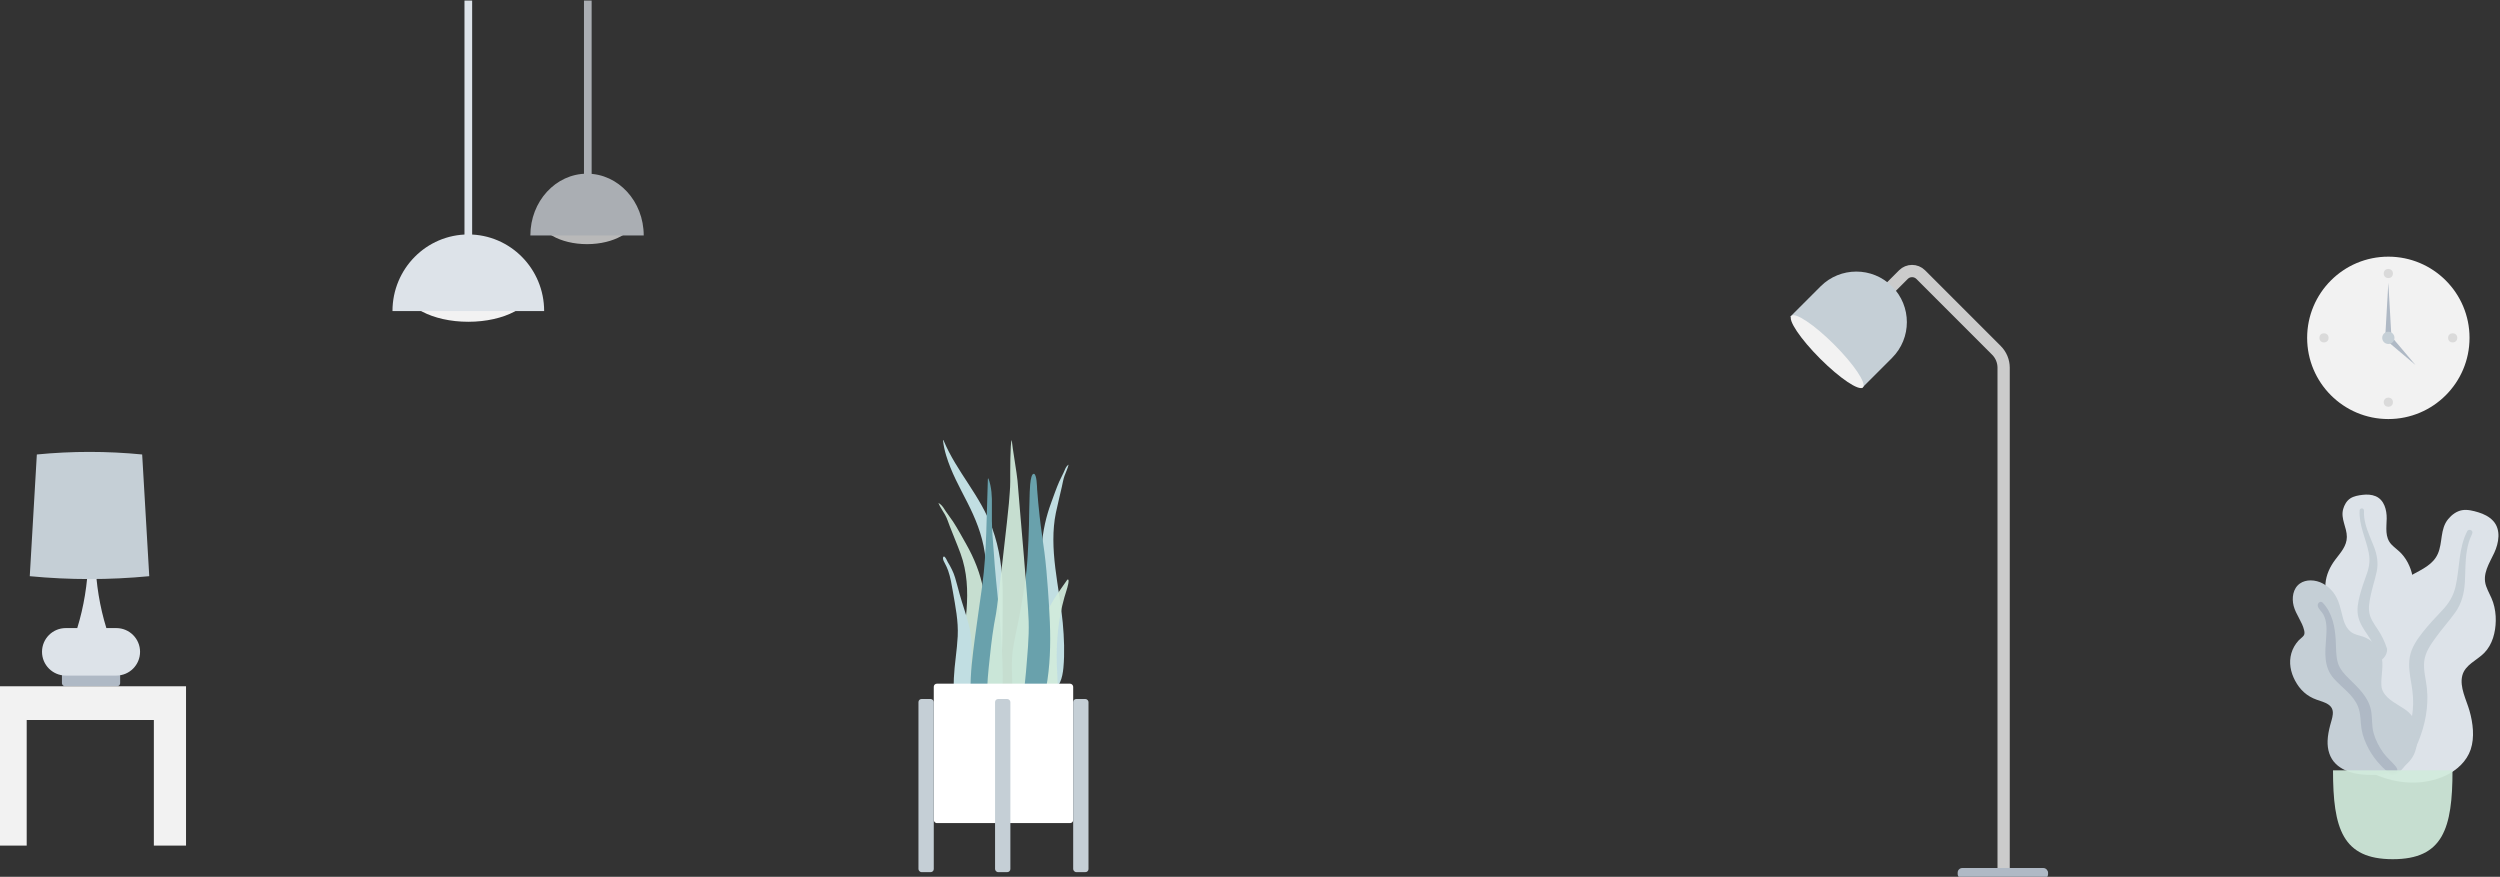 <?xml version="1.0" encoding="UTF-8" standalone="no"?>
<svg
   xmlns:dc="http://purl.org/dc/elements/1.1/"
   xmlns:cc="http://creativecommons.org/ns#"
   xmlns:rdf="http://www.w3.org/1999/02/22-rdf-syntax-ns#"
   xmlns:svg="http://www.w3.org/2000/svg"
   xmlns="http://www.w3.org/2000/svg"
   xmlns:sodipodi="http://sodipodi.sourceforge.net/DTD/sodipodi-0.dtd"
   xmlns:inkscape="http://www.inkscape.org/namespaces/inkscape"
   width="432.451mm"
   height="151.67mm"
   viewBox="0 0 432.451 151.67"
   version="1.1"
   id="svg1639"
   inkscape:version="1.0.2 (e86c870879, 2021-01-15, custom)">
  <rect x="0" y="0" width="432.451" height="151.67" fill="#333333" stroke="none"/>
  <defs
     id="defs1633">
    <rect
       x="-182.281"
       y="-155.588"
       width="737.595"
       height="151.858"
       id="rect29697-5-1" />
    <rect
       x="-182.281"
       y="-155.588"
       width="737.595"
       height="151.858"
       id="rect1566" />
  </defs>
  <sodipodi:namedview
     id="base"
     pagecolor="#ffffff"
     bordercolor="#666666"
     borderopacity="1.0"
     inkscape:pageopacity="0.0"
     inkscape:pageshadow="2"
     inkscape:zoom="0.36086675"
     inkscape:cx="1233.8576"
     inkscape:cy="649.87122"
     inkscape:document-units="mm"
     inkscape:current-layer="layer1"
     inkscape:document-rotation="0"
     showgrid="false"
     inkscape:window-width="1920"
     inkscape:window-height="1001"
     inkscape:window-x="-9"
     inkscape:window-y="-9"
     inkscape:window-maximized="1" />
  <g
     inkscape:label="Layer 1"
     inkscape:groupmode="layer"
     id="layer1"
     transform="translate(236.022,-17.28)">
    <g
       id="g441336"
       transform="translate(-105.707,-100.67)"
       inkscape:export-xdpi="58.380001"
       inkscape:export-ydpi="58.380001">
      <g
         id="Scene/Home-3"
         stroke="none"
         stroke-width="1"
         fill="none"
         fill-rule="evenodd"
         transform="matrix(0.265,0,0,0.265,470.747,56.16)"
         style="display:inline">
        <g
           id="g29947-3"
           opacity="0.7"
           transform="translate(-1921.964,233.537)">
          <g
             id="g29943-3"
             transform="translate(0,113)">
            <ellipse
               id="ellipse29939-7"
               fill="#f2f2f2"
               cx="37"
               cy="27.842"
               rx="31.768"
               ry="18.158" />
            <path
               d="M 74,40.351 C 74,18.066 57.435,0 37,0 16.565,0 0,18.066 0,40.351"
               id="path29941-0"
               fill="#dde3e9" />
          </g>
          <rect
             id="rect29945-2"
             fill="#dde3e9"
             x="35"
             y="0"
             width="5"
             height="136" />
        </g>
        <g
           id="g13164-5">
          <g
             id="Clock-1"
             transform="translate(-762.156,400.708)">
            <circle
               id="Clock-Frame-3"
               fill="#f2f2f2"
               cx="53"
               cy="53"
               r="53" />
            <circle
               id="Time-1"
               fill-opacity="0.1"
               fill="#000000"
               cx="53"
               cy="11"
               r="3" />
            <circle
               id="circle29917-1"
               fill-opacity="0.1"
               fill="#000000"
               cx="11"
               cy="53"
               r="3" />
            <circle
               id="circle29919-0"
               fill-opacity="0.1"
               fill="#000000"
               cx="95"
               cy="53"
               r="3" />
            <circle
               id="circle29921-0"
               fill-opacity="0.1"
               fill="#000000"
               cx="53"
               cy="95"
               r="3" />
            <polygon
               id="Hand-2"
               fill="#afb9c5"
               points="53,17 55,52 51,52 " />
            <polygon
               id="polygon29924-4"
               fill="#afb9c5"
               transform="rotate(135,62.213,62.213)"
               points="62.213,50.213 64.213,74.213 60.213,74.213 " />
            <circle
               id="circle29926-7"
               fill="#c5cfd6"
               cx="53"
               cy="53"
               r="4" />
          </g>
          <g
             id="g29937-0"
             transform="translate(-2011.964,233.537)">
            <g
               id="Light-9"
               transform="translate(0,152.673)">
              <ellipse
                 id="Hanging-Lamp-Light-1"
                 fill="#f2f2f2"
                 cx="49.5"
                 cy="34.5"
                 rx="42.5"
                 ry="22.5" />
              <path
                 d="M 99,50 C 99,22.386 76.838,0 49.5,0 22.162,0 0,22.386 0,50"
                 id="Hanging-Lamp-6"
                 fill="#dde3e9" />
            </g>
            <rect
               id="Wire-0"
               fill="#dde3e9"
               x="47"
               y="0"
               width="5"
               height="160" />
          </g>
          <g
             id="g29955-7"
             transform="translate(-1104.274,394.777)">
            <path
               d="M 60,36.236 78.568,17.656 c 3.124,-3.125 8.189,-3.126 11.314,-0.002 7.78e-4,7.78e-4 0.002,0.002 0.002,0.002 L 139.316,67.113 C 142.315,70.114 144,74.182 144,78.424 V 406"
               id="Body-9"
               stroke="#cbcbcb"
               stroke-width="8" />
            <rect
               id="Lamp-Base-7"
               fill="#afb9c5"
               x="114"
               y="405"
               width="59"
               height="7"
               rx="3" />
            <g
               id="Lamp-Top-1"
               transform="rotate(45,23.188,59.395)">
              <path
                 d="m 33.03,1.384 v 0 c 18.225,0 33,14.775 33,33 v 28 H 0.03 v -28 c 0,-18.225 14.775,-33 33,-33 z"
                 id="Lamp-1"
                 fill="#c5cfd6" />
              <ellipse
                 id="ellipse29952-8"
                 fill="#f2f2f2"
                 cx="33.209"
                 cy="61.445"
                 rx="33"
                 ry="6.5" />
            </g>
          </g>
          <g
             id="Big-Leaf-Plant-5"
             transform="translate(-773.27,555.015)">
            <g
               id="Big-Ass-Leaf-3"
               transform="translate(22)">
              <path
                 d="m 25.258,1.173 c 2.865,-0.35 5.922,-0.226 8.586,0.904 5.665,2.405 7.275,9.097 7.197,14.536 -0.084,5.855 -1.327,12.249 3.124,16.966 2.046,2.169 4.591,3.828 6.6,6.037 2.147,2.36 3.831,5.06 5.078,7.96 2.29,5.326 3.414,11.59 1.32,17.177 -1.844,4.919 -6.483,9.359 -5.48,14.953 1.046,5.835 6.929,10.297 10.607,14.643 4.163,4.919 7.995,11.205 8.625,17.656 0.604,6.182 -2.087,12.434 -6.217,17.107 -8.251,9.337 -20.654,13.915 -33.159,13.887 -5.31,-0.012 -11.321,-0.252 -15.903,-3.105 -1.416,-0.882 -2.163,-1.871 -3.005,-3.247 -0.755,-1.233 -1.752,-2.036 -2.906,-2.908 -2.536,-1.917 -4.367,-4.5 -5.535,-7.392 -4.538,-11.233 -0.911,-25.129 5.441,-35.104 C 11.136,88.88 12.369,86.605 11.637,83.789 10.874,80.848 8.999,78.196 7.34,75.669 5.701,73.17 3.83,70.787 2.549,68.087 1.207,65.257 0.829,62.294 1.066,59.198 1.512,53.381 4.023,48.013 7.578,43.336 11.002,38.83 15.022,34.518 15.031,28.615 15.041,22.357 10.858,16.791 12.64,10.429 13.378,7.795 14.86,5.092 17.249,3.513 19.539,1.998 22.564,1.502 25.258,1.173 Z"
                 id="leaf-5"
                 fill="#dde3e9" />
              <path
                 d="m 23.386,11.176 c 0.054,-0.84 1.051,-1.344 1.835,-1.125 1.033,0.289 1.013,1.254 0.986,2.114 -0.084,2.643 0.299,5.212 0.934,7.776 1.321,5.332 3.761,10.245 5.695,15.366 1.932,5.118 2.839,10.401 1.705,15.816 -1.068,5.106 -2.747,10.079 -3.84,15.191 -0.964,4.506 -1.989,9.257 -0.522,13.751 1.412,4.326 4.534,7.849 6.783,11.758 4.654,8.093 6.719,17.071 6.995,26.31 0.128,4.29 0.013,8.62 -0.983,12.828 -0.573,2.423 -1.343,5.697 -3.419,7.37 -0.957,0.771 -2.595,1.038 -3.401,-0.104 -0.757,-1.071 -0.093,-2.73 0.147,-3.872 1.04,-4.943 1.249,-9.996 1,-15.015 -0.241,-4.862 -0.815,-9.716 -2.346,-14.36 -1.42,-4.309 -3.578,-8.18 -6.117,-11.95 -2.588,-3.842 -5.278,-7.691 -6.347,-12.243 -1.086,-4.623 -0.204,-9.327 0.976,-13.862 1.248,-4.797 2.883,-9.455 4.573,-14.122 1.647,-4.547 2.231,-8.85 1.321,-13.609 C 27.567,29.794 22.76,20.968 23.386,11.176 Z"
                 id="middle-thing-7"
                 fill="#c5cfd6" />
            </g>
            <g
               id="g29964-4"
               transform="translate(32,11)">
              <path
                 d="m 90.892,1.582 c 3.545,1.076 7.066,2.813 9.592,5.536 5.373,5.791 3.724,14.543 0.758,20.935 -3.193,6.88 -8.031,13.796 -5.304,21.69 1.254,3.629 3.362,6.916 4.551,10.573 1.27,3.908 1.819,7.978 1.749,12.056 -0.129,7.49 -2.122,15.483 -7.531,21.001 -4.763,4.859 -12.551,7.696 -14.332,14.833 -1.858,7.445 2.684,15.781 4.701,22.835 2.283,7.983 3.455,17.411 0.784,25.367 -2.559,7.625 -9.02,13.619 -16.334,16.997 -14.613,6.75 -31.58,5.712 -46.232,-0.828 -6.221,-2.777 -13.145,-6.188 -17.011,-11.946 -1.195,-1.78 -1.548,-3.338 -1.809,-5.403 -0.233,-1.851 -0.979,-3.319 -1.871,-4.951 C 0.644,146.692 -0.138,142.684 0.02,138.656 0.634,123.011 12.234,108.464 24.956,99.972 27.971,97.96 30.618,95.912 31.249,92.2 31.909,88.325 31.111,84.213 30.501,80.361 29.899,76.554 28.964,72.763 28.889,68.902 28.811,64.858 29.933,61.157 31.848,57.619 35.445,50.972 41.227,45.93 47.87,42.247 54.267,38.7 61.262,35.692 64.393,28.715 67.712,21.32 65.747,12.561 71.2,5.964 73.458,3.233 76.625,0.807 80.262,0.182 83.749,-0.417 87.558,0.57 90.892,1.582 Z"
                 id="path29960-9"
                 fill="#dde3e9" />
              <path
                 d="m 83.651,13.811 c 0.503,-0.967 1.933,-1.041 2.735,-0.37 1.057,0.883 0.528,2.016 0.046,3.02 -1.482,3.086 -2.38,6.329 -2.98,9.699 -1.248,7.006 -0.968,14.103 -1.389,21.182 -0.421,7.073 -2.128,13.805 -6.289,19.624 -3.923,5.486 -8.49,10.496 -12.446,15.977 -3.487,4.831 -7.174,9.92 -7.812,16.012 -0.614,5.863 1.191,11.672 1.773,17.48 1.204,12.023 -1.084,23.737 -5.6,34.823 -2.097,5.148 -4.5,10.215 -7.867,14.676 -1.939,2.569 -4.554,6.043 -7.858,6.936 -1.524,0.412 -3.578,-0.131 -3.922,-1.906 -0.323,-1.665 1.321,-3.282 2.2,-4.508 3.805,-5.309 6.696,-11.182 9.034,-17.257 2.265,-5.884 4.135,-11.934 4.778,-18.235 0.596,-5.848 0.1,-11.562 -0.895,-17.357 -1.014,-5.906 -2.143,-11.875 -1.009,-17.826 1.151,-6.044 4.647,-11.152 8.402,-15.904 3.971,-5.026 8.323,-9.687 12.743,-14.327 4.307,-4.522 7.243,-9.311 8.673,-15.424 2.824,-12.076 1.825,-25.047 7.686,-36.315 z"
                 id="path29962-1"
                 fill="#c5cfd6" />
            </g>
            <g
               id="g29970-5"
               transform="translate(0,57)">
              <path
                 d="m 13.306,0 c 5.894,0 11.076,3.124 14.647,7.558 4.18,5.19 5.024,11.528 6.721,17.714 0.845,3.078 2.297,6.134 4.843,8.226 2.315,1.902 5.255,2.283 8.026,3.212 5.539,1.857 10.011,6.331 11.777,11.79 2.155,6.659 -0.128,13.374 0.265,20.122 0.361,6.197 6.471,10.064 11.387,13.035 4.848,2.93 9.215,5.672 10.675,11.379 1.548,6.053 2.068,12.809 -0.077,18.788 -3.57,9.956 -14.019,14.34 -24.116,15.02 -9.163,0.617 -20.684,-0.352 -27.565,-7.003 -4.118,-3.98 -5.609,-9.547 -5.424,-15.085 0.115,-3.444 0.797,-6.856 1.679,-10.184 0.625,-2.359 1.47,-4.707 1.71,-7.145 C 28.496,80.942 22.503,79.697 17.401,77.916 10.918,75.654 6.38,71.38 3.224,65.425 0.285,59.881 -0.948,53.658 0.814,47.554 1.714,44.437 3.346,41.61 5.559,39.205 6.533,38.146 7.907,37.263 8.786,36.151 9.607,35.112 9.428,33.766 9.145,32.55 7.837,26.931 3.762,22.278 2.305,16.668 0.989,11.605 1.767,5.304 6.395,2.038 8.395,0.627 10.862,0.016 13.306,0 Z"
                 id="path29966-6"
                 fill="#c5cfd6" />
              <path
                 d="m 21.338,14.641 c 6.247,6.655 7.945,15.684 8.444,24.435 0.279,4.907 -0.011,10.083 1.43,14.843 1.234,4.074 4.126,7.188 7.106,10.131 6.001,5.925 12.693,11.948 14.448,20.523 1.03,5.032 0.335,10.23 1.758,15.207 1.294,4.524 3.572,8.968 6.343,12.788 2.231,3.076 5.138,5.431 7.577,8.299 0.744,0.875 1.81,2.164 1.503,3.4 -0.359,1.447 -2.203,1.905 -3.511,1.678 -3.049,-0.53 -5.616,-3.442 -7.61,-5.558 -2.915,-3.095 -5.393,-6.425 -7.407,-10.159 -2.235,-4.147 -4.035,-8.548 -4.804,-13.201 C 45.816,92.199 46.213,87.168 44.391,82.535 41.324,74.74 33.886,70.14 28.508,64.064 21.808,56.494 22.807,47.072 23.493,37.759 23.87,32.641 24.245,26.862 21.659,22.189 20.672,20.406 18.471,18.743 18.047,16.715 c -0.389,-1.858 1.733,-3.735 3.291,-2.074 z"
                 id="path29968-4"
                 fill="#afb9c5" />
            </g>
            <path
               d="m 28,181 c 3.8e-4,38.058 6.211,58 39,58 C 99.789,239 106,219.058 106,181 Z"
               id="Base-4"
               fill="#89c5cc"
               style="fill:#d1eadb;fill-opacity:0.933" />
          </g>
          <g
             id="Table-4"
             transform="translate(-2271.732,528.153)">
            <g
               id="g29978-6"
               transform="translate(23)">
              <rect
                 id="rect29974-7"
                 fill="#afb9c5"
                 x="21"
                 y="144"
                 width="38"
                 height="9"
                 rx="2" />
              <path
                 d="m 31,115 c 4.293,-13.915 6.699,-28.581 7.217,-44 H 41 42.783 C 43.301,86.419 45.707,101.085 50,115 h 6.5 c 8.56,0 15.5,6.94 15.5,15.5 0,8.56 -6.94,15.5 -15.5,15.5 h -33 C 14.94,146 8,139.06 8,130.5 8,121.94 14.94,115 23.5,115 Z"
                 id="Lamp-Body-8"
                 fill="#dde3e9" />
              <path
                 d="M 4.622,1.679 C 16.081,0.56 27.541,0 39,0 50.459,0 61.919,0.56 73.378,1.679 L 78,81.133 C 65,82.378 52,83 39,83 26,83 13,82.378 0,81.133 Z"
                 id="Shade-99"
                 fill="#c5cfd6" />
            </g>
            <path
               d="m 21,153 h 83 21 V 257 H 104 V 175 H 21 v 82 H 0 V 153 Z"
               fill="#f2f2f2"
               id="path29980-2" />
          </g>
          <g
             id="Plant-4"
             transform="translate(-1668.63,520.452)">
            <g
               id="Succulents-2"
               transform="translate(13)">
              <path
                 d="M 3.381,0.208 C 12.214,21.197 27.229,35.781 35.182,57.605 c 4.716,12.942 6.682,27.015 6.801,41.427 0.065,7.828 -0.071,15.662 -0.108,23.49 -0.036,7.634 -0.243,15.219 -0.891,22.805 -0.651,7.625 -1.38,15.16 -1.702,22.833 -0.25,5.978 -0.365,12.932 -2.391,18.385 -1.611,4.337 -5.707,4.972 -6.794,-0.288 -0.604,-2.924 -0.528,-6.188 -0.461,-9.193 0.085,-3.855 0.31,-7.705 0.424,-11.559 0.46,-15.468 -0.136,-30.938 0.175,-46.412 C 30.539,103.973 32.482,88.871 30.332,73.853 28.556,61.452 24.046,50.802 18.862,40.593 13.874,30.771 8.445,21.187 5.075,10.014 4.107,6.806 3.359,3.481 3,0.03 3.157,-0.043 3.284,0.016 3.381,0.208 Z"
                 id="Thi-Succs!-3"
                 fill="#c1dee2" />
              <path
                 d="m 0.974,41.617 c 1.749,1.263 2.726,3.111 3.909,4.934 1.47,2.266 3.199,4.313 4.668,6.581 3.065,4.728 5.757,9.747 8.551,14.667 5.304,9.339 9.331,19.292 11.326,30.096 2.067,11.197 2.625,22.754 3.492,34.117 0.92,12.044 1.846,24.176 1.968,36.267 0.055,5.417 0.347,11.167 -0.303,16.546 -0.405,3.349 -1.916,6.202 -5.323,6.175 -7.237,-0.057 -10.634,-8.073 -12.053,-14.646 -2.089,-9.679 -2.506,-19.961 -2.175,-29.86 0.4,-11.936 2.471,-23.692 3.368,-35.582 C 19.35,98.325 18.814,85.96 14.486,74.109 12.3,68.12 9.763,62.274 7.484,56.325 6.514,53.792 5.719,51.19 4.409,48.831 2.951,46.208 1.142,43.826 0,41 c 0.324,0.206 0.649,0.411 0.974,0.617 z"
                 id="path29984-5"
                 fill="#89c5cc"
                 style="fill:#d1eadb;fill-opacity:0.933" />
              <path
                 d="M 84.334,16.518 C 84.556,16.345 84.778,16.173 85,16 c -0.639,2.693 -1.793,4.88 -2.676,7.341 -0.793,2.213 -1.195,4.717 -1.729,7.136 -1.255,5.681 -2.704,11.234 -3.889,16.963 -2.346,11.337 -1.902,23.55 -0.364,36.128 1.453,11.881 3.751,23.745 4.845,35.623 0.908,9.851 1.298,20.01 0.432,29.409 -0.588,6.383 -2.517,14.005 -7.771,13.361 -2.474,-0.303 -3.764,-3.281 -4.284,-6.642 -0.835,-5.399 -1.01,-11.074 -1.335,-16.443 -0.726,-11.982 -0.871,-23.927 -1.015,-35.785 -0.136,-11.188 -0.51,-22.599 0.238,-33.505 0.721,-10.524 2.976,-20.008 6.201,-28.758 1.698,-4.61 3.317,-9.328 5.225,-13.721 0.915,-2.107 2.033,-3.97 2.949,-6.075 0.736,-1.694 1.322,-3.432 2.508,-4.515 z"
                 id="path29986-3"
                 fill="#c1dee2" />
              <path
                 d="m 3.209,76.302 c 0.957,-1.606 3.063,3.692 3.384,4.358 -0.136,-0.331 -0.272,-0.662 -0.409,-0.993 1.899,3.158 3.637,6.446 4.717,10.068 1.069,3.585 1.987,7.242 2.99,10.853 1.882,6.774 4.31,13.356 6.016,20.191 1.662,6.66 2.081,13.208 1.678,20.097 -0.418,7.16 -0.674,14.43 -0.186,21.587 0.233,3.418 1.344,6.602 2.105,9.892 0.762,3.294 1.362,6.631 2.263,9.884 0.207,-0.424 0.233,0.993 0.233,1.1 -0.006,0.813 -0.119,1.494 -0.381,2.265 -0.672,1.982 -1.929,3.665 -3.841,4.212 -3.456,0.988 -6.666,-2.157 -7.78,-5.477 -1.599,-4.764 -2.48,-10.028 -3.242,-15.035 -0.699,-4.591 -0.864,-9.21 -0.656,-13.864 0.409,-9.179 2.07,-18.238 2.519,-27.414 C 13.107,118.036 11.128,108.649 9.471,98.925 8.673,94.239 7.91,89.598 6.356,85.134 5.727,83.326 4.907,81.731 4.048,80.061 3.558,79.112 2.569,77.418 3.209,76.302 Z"
                 id="path29988-6"
                 fill="#c1dee2" />
              <path
                 d="m 31.252,60.697 c -0.396,11.445 -1.08,22.803 -2.606,34.127 -1.557,11.556 -3.346,23.073 -4.844,34.64 -1.459,11.259 -2.987,22.705 -2.784,34.121 0.15,8.409 -1.244,22.634 8.095,26.784 9.459,4.203 11.488,-13.746 12.109,-19.67 1.19,-11.366 0.805,-22.852 0.227,-34.281 C 40.856,124.689 39.866,113.02 38.64,101.334 37.277,88.353 36.208,75.314 35.349,62.296 34.925,55.857 34.82,49.429 34.937,42.988 35.048,36.911 34.817,30.77 32.656,25 c -0.113,0.082 -0.226,0.164 -0.339,0.246"
                 id="path29990-5"
                 fill="#69a1ac" />
              <path
                 d="m 80.083,96.955 c -1.701,2.478 -3.416,4.932 -5.022,7.557 -2.874,4.696 -5.474,9.919 -6.256,16.635 -1.636,14.054 -0.324,29.232 -0.007,43.716 0.065,2.96 -0.31,5.83 0.857,8.647 1.058,2.554 3.035,4.501 4.92,4.49 4.035,-0.023 3.42,-9.905 3.426,-14.254 0.012,-7.623 -0.843,-15.324 -0.769,-22.94 0.073,-7.545 0.532,-15.112 1.626,-22.278 1.108,-7.253 2.73,-14.218 4.87,-20.718 0.297,-0.902 2.429,-7.872 0.415,-6.671"
                 id="path29992-2"
                 fill="#89c5cc"
                 style="fill:#d1eadb;fill-opacity:0.933" />
              <path
                 d="m 62.262,22 c -2.653,0 -2.637,13.226 -2.717,14.925 -0.288,6.131 -0.221,12.263 -0.403,18.395 -0.399,13.381 -0.889,26.88 -2.899,40.107 -1.082,7.12 -2.337,14.209 -3.686,21.276 -1.353,7.087 -3.17,14.165 -4.061,21.342 -0.855,6.899 -0.372,13.934 -0.255,20.867 0.117,6.975 0.328,13.964 1.242,20.877 0.225,1.707 0.49,3.407 0.773,5.103 0.236,1.413 0.098,3.166 0.497,4.51 0.639,2.151 3.379,2.856 5.224,2.519 4.993,-0.912 8.182,-7.18 9.887,-11.76 2.178,-5.848 3.334,-12.192 4.474,-18.356 1.292,-6.983 2.049,-14.072 2.405,-21.181 C 73.466,126.175 72.539,111.712 71.504,97.31 70.928,89.301 70.263,81.327 69.246,73.367 68.232,65.441 66.932,57.55 66.086,49.601 65.471,43.825 64.865,38.04 64.467,32.241 64.371,30.859 64.291,22 62.262,22"
                 id="path29994-1"
                 fill="#69a1ac" />
              <path
                 d="M 58.941,118.139 C 58.508,104.253 52.927,43.259 51.657,26.467 51.339,22.264 48.282,4.765 47.885,0 c -1.075,1.347 -0.983,22.309 -0.972,27.126 0.013,4.765 -0.578,9.45 -0.882,14.189 -0.31,4.836 -7.459,67.285 -8.386,71.932 -1.846,9.244 -3.081,18.729 -4.033,28.18 -0.928,9.212 -2.371,18.93 -1.129,28.191 0.285,2.132 0.737,4.229 1.473,6.188 0.795,2.116 1.339,4.073 1.977,6.287 1.026,3.567 2.883,6.697 5.736,8.169 5.849,3.019 8.99,-3.815 10.583,-9.765 2.543,-9.502 4.175,-19.159 4.94,-29.138 0.847,-11.04 2.096,-22.104 1.75,-33.22"
                 id="path29996-4"
                 fill="#89c5cc"
                 style="fill:#d1eadb;fill-opacity:0.933" />
            </g>
            <g
               id="Planter-1"
               transform="translate(0,159)">
              <rect
                 id="Vase-9"
                 fill="#ffffff"
                 x="10"
                 y="0"
                 width="91"
                 height="91"
                 rx="2" />
              <rect
                 id="Leg-3-4"
                 fill="#c5cfd6"
                 x="0"
                 y="10"
                 width="10"
                 height="113"
                 rx="2" />
              <rect
                 id="rect30001-4"
                 fill="#c5cfd6"
                 x="50"
                 y="10"
                 width="10"
                 height="113"
                 rx="2" />
              <rect
                 id="rect30003-1"
                 fill="#c5cfd6"
                 x="101"
                 y="10"
                 width="10"
                 height="113"
                 rx="2" />
            </g>
          </g>
        </g>
      </g>
    </g>
  </g>
</svg>
